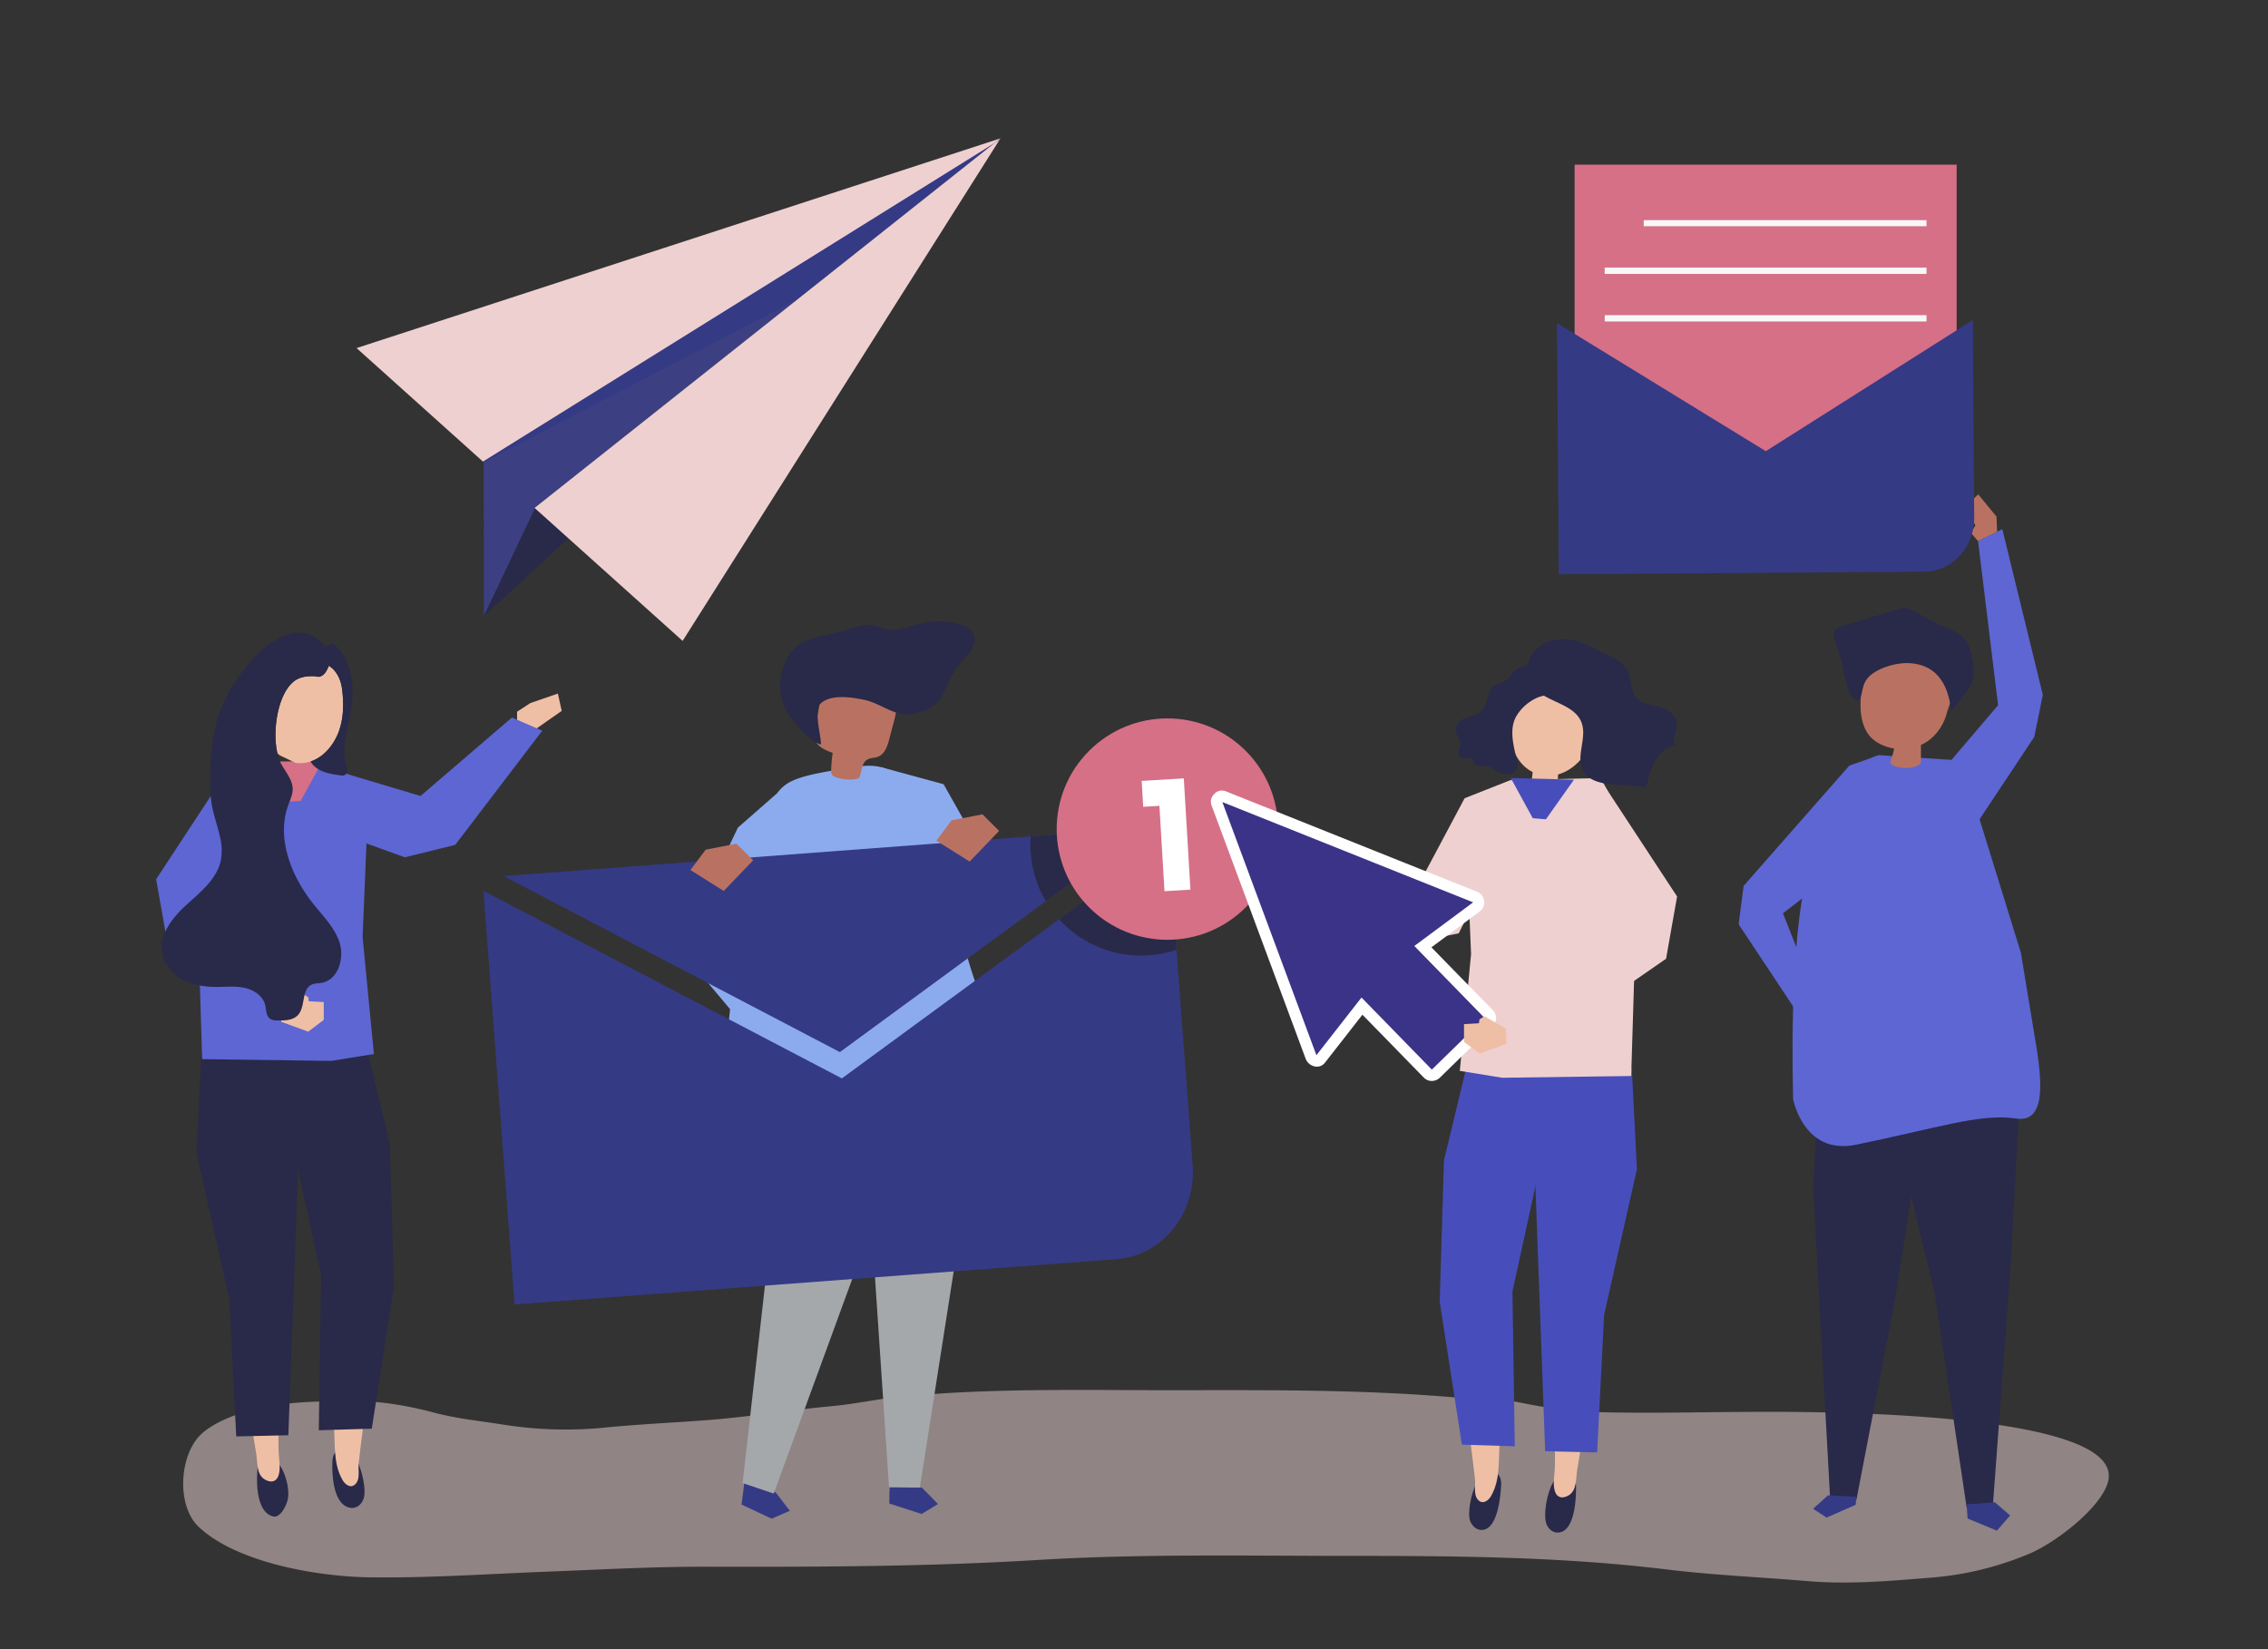 <svg xmlns="http://www.w3.org/2000/svg" viewBox="0 0 1100 800"><rect x="0" y="0" width="1100" height="800" fill="#333333" stroke="none"/><defs><style>.cls-1{opacity:0.5;}.cls-2{fill:#eed5d5;}.cls-3{fill:#292949;}.cls-4{fill:#353a85;}.cls-5{fill:#5d66d3;}.cls-6{fill:#b97262;}.cls-7{fill:#efbfa5;}.cls-8{fill:#d67086;}.cls-9{fill:#f7f7f7;}.cls-10{fill:#6d6e6f;opacity:0.13;}.cls-11{fill:#707f78;}.cls-12{fill:#efd0d0;}.cls-13{fill:#a5a8aa;}.cls-14{fill:#8cabef;}.cls-15{fill:#fff;}.cls-16{fill:#474ebb;}.cls-17{fill:#3b3387;}</style></defs><title>No msgs</title><g id="shadow"><g class="cls-1"><path class="cls-2" d="M517.33,674.26c-27.35.08-54.7.68-82,3.44C425,678.74,415,681,404.64,682c-20.61,1.85-40.85,5.29-61.53,6.88-16.66,1.28-33.38,2-50,3.66a193.37,193.37,0,0,1-48.25-1.34c-11.44-1.87-22.93-2.91-34.18-5.9-12.58-3.35-26.25-5.74-39.35-5.66-18.69.13-36.89.14-54.78,6-6.28,2.07-14,5.48-18.73,9.83-10.92,10-12.4,34.82-1.5,45.15,18.36,17.39,57.53,24.21,83.26,24.54,28.2.35,55.59-1.56,83.83-2.68,26.23-1,52.41-2.52,78.69-2.47,53.67.11,107.36,0,160.93-3.26,50.34-3.07,100.81-2,151.26-2,51.73,0,103.11.37,154.47,6.63,22.38,2.72,45.18,3.68,67.67,5.59,20.14,1.71,39.5,0,59.56-1.62a153.32,153.32,0,0,0,48.89-11.92c12.11-5.27,33.71-21.64,37.42-34.22C1032.73,684,875.53,684.8,851.4,684.88c-27,.09-54.22.89-81.2,0-11.35-.4-22.53-2.42-33.6-4.63s-22.15-1.64-33.34-2.57c-46.65-3.86-93.41-3.3-140.22-3.3C547.81,674.34,532.57,674.22,517.33,674.26Z"/></g></g><g id="object"><polygon class="cls-3" points="979.61 531.35 975.05 616.03 966.56 730.35 953.84 731.26 938.39 627.43 917.02 539.57 979.61 531.35"/><polygon class="cls-4" points="954.3 736.61 968.53 742.51 974.92 735.15 967.56 728.76 953.81 729.74 954.3 736.61"/><polygon class="cls-3" points="882.14 525.01 879.36 575.83 887.63 726.94 900.37 727.58 919.45 628.47 936.28 519.78 882.14 525.01"/><polygon class="cls-4" points="900.02 729.96 885.91 736.16 879.37 731.91 886.6 725.37 900.37 726.06 900.02 729.96"/><path class="cls-5" d="M951.3,368.93l-39.87-2.61s-22,3.27-34.81,56.33c-7.13,29.52-7.77,75.6-6.94,110.67,1.15,5,7.5,26.63,30.38,22,39.28-8,60.07-15.26,77.42-12.78,14.81,2.58,12.73-17.57,10.49-32.91l-7.82-47.46Z"/><path class="cls-6" d="M941.6,319.84c-10.1-1.8-20.48-3.35-30.41-.95-2.18.52-4.5,1.38-5.61,3.33a8.75,8.75,0,0,0-.83,2.45c-2.14,9.5-4.77,23.56,1.77,32a15.44,15.44,0,0,0,4.63,3.84,22,22,0,0,0,7.52,2.6,39.56,39.56,0,0,1-2,6.92c2.43,3.36,13.14,3.33,15-.06q0-4.31,0-8.61a21.13,21.13,0,0,0,3.66-2.1,24.16,24.16,0,0,0,8.8-13.06c1.67-5.64,4.13-11,5.64-16.77.55-2.09,1-4.47-.21-6.29s-3.77-2.51-6-2.92Z"/><path class="cls-3" d="M908.52,326.58c4.81-3.38,12.17-5.06,16.84-4.91,14.1.44,19.67,10.55,21,23.44C950,340,957,333.54,957.18,327.19c.14-5.2-.86-12.24-3.95-16.6-2.89-4.08-9.94-6.09-14.17-8.35l-12-6.38a7.73,7.73,0,0,0-2.62-1,7.87,7.87,0,0,0-3.27.51l-27.33,8.27c-1.75.53-3.74,1.28-4.32,3a5.86,5.86,0,0,0,.21,3.28c1.24,4.74,3.45,9.54,4.15,14.36.68,2.79,3,17.14,7.86,15.27,1.37-2.45,1.46-5.41,2.5-8A11.44,11.44,0,0,1,908.52,326.58Z"/><polygon class="cls-5" points="911.43 366.32 896.94 371.39 845.67 429.73 843.25 448.36 870.61 489.6 876.89 473.81 864.75 443 881.48 430.17 902.31 377.56 911.43 366.32"/><polygon class="cls-5" points="943.02 372.68 969.09 342.07 959.37 262.44 971.14 256.68 990.79 337.05 986.64 357.46 957.79 400.92 943.02 372.68"/><polygon class="cls-6" points="968.62 257.92 968.32 250.6 959.44 239.8 953.88 245.19 958.07 254.94 955.82 258.44 959.37 262.44 968.62 257.92"/><polygon class="cls-7" points="259.28 354.04 272.44 344.84 270.57 336.45 257.23 341.05 250.79 345.25 250.79 349.9 259.28 354.04"/><path class="cls-3" d="M134.25,708.88a5.25,5.25,0,0,0-4.73-2,5.36,5.36,0,0,0-4,3,10.1,10.1,0,0,0-.68,3.41c-.5,6-.45,20.25,7.54,22.3,3.36.87,6.14-4.5,7-7.52C140.79,723.49,138.79,713.88,134.25,708.88Z"/><path class="cls-7" d="M137.09,618.32l-.41,36.62c.48,16.26-2.06,32.62-1.57,48.88.11,3.74,1.09,7.68.14,11.39s-3.86,4.27-6.89,2.43c-4.05-2.46-3.4-8.2-4.07-12.39-1.86-11.52-4-23-6-34.49-.95-5.64,1-13.54.58-19.25L113,620.83Z"/><polygon class="cls-3" points="95.26 559.16 111.19 629.95 114.58 696.8 139.85 696.23 146.72 509.24 97.73 510.13 95.26 559.16"/><path class="cls-3" d="M170.39,704.57a5.11,5.11,0,0,0-4.8-1.75,5.47,5.47,0,0,0-3.84,3.23,10.59,10.59,0,0,0-.53,3.45c-.24,6,.42,20.3,8.47,21.88,3.39.67,6.06-1.89,6.82-5C177.67,721.79,175.13,709.31,170.39,704.57Z"/><path class="cls-7" d="M157.07,623.46,159.22,660c.17,10.16,1.53,20.24,2.58,30.33,1,9.37-.54,19.13,4.35,27.66,1.54,2.67,4.65,4.45,6.81,1.2,1.68-2.5.68-6.68,1-9.52,1.31-11.59,2.94-23.14,4.34-34.72.68-5.68-1.65-13.48-1.49-19.2l4.46-30.93Z"/><polygon class="cls-3" points="189.05 554.83 191.11 623.55 180.32 693.04 154.62 693.81 155.75 618.6 142.15 556.23 137.59 515.41 178.37 510.6 189.05 554.83"/><polygon class="cls-5" points="156.79 369.97 112.85 368.92 87.37 416.3 96.43 460.68 98.04 513.79 160.72 514.64 181.34 511.29 175.86 454.55 178.73 385.31 156.79 369.97"/><polygon class="cls-5" points="111.39 372.19 75.72 426.51 81.08 456.78 136.32 495.05 146.72 485.96 109.79 439.27 111.22 409.77 111.39 372.19"/><polygon class="cls-5" points="154.13 400.64 196.34 415.87 220.78 409.85 263 354.46 248.29 348.06 203.95 386.13 163.82 374.11 154.13 400.64"/><polygon class="cls-8" points="125.85 369.72 139.48 388.98 145.88 388.46 156.56 368.92 125.85 369.72"/><polygon class="cls-7" points="136.65 488.27 136.41 495.68 149.49 500.44 157.03 494.73 157.03 486.1 149.75 485.7 149.53 483.8 147.14 482.26 136.65 488.27"/><path class="cls-7" d="M142,331c2.85-2.51,6.11-3,9.74-3,1.72,0,2.29.44,3.18.28a4.27,4.27,0,0,0,1.51-.67c1.3-.81,2.46-2.93,3.07-4.66,3.37,2.14,5.83,6,6.5,11.85.74,6.37.72,13.09-1.46,19.47s-6.85,12.37-12.89,14.74c-.36.14-.71.26-1,.37a15.58,15.58,0,0,1-7.34.66l-7.62-3.64q-.57-.48-1.11-1C132,354.58,134.69,337.44,142,331Z"/><path class="cls-3" d="M78.62,462.31a17.06,17.06,0,0,0,4.72,8.94q.28-1.75.6-3.48-.31,1.73-.6,3.48a21.54,21.54,0,0,0,5.33,4c5,2.67,10.78,3.51,16.44,3.5,4.53,0,9.12-.52,13.55.45s8.81,3.85,9.93,8.24c.62,2.42.41,5.47,2.51,6.83a6.42,6.42,0,0,0,3.39.73c3.59.1,7.66,0,10.07-2.65,3.72-4.11,1.55-12.37,6.58-14.71,1.48-.68,3.18-.58,4.78-.85,6.82-1.15,10.15-8.86,9.49-15.93a17.12,17.12,0,0,0-.92-4.25c-2.81-7.85-9.33-13.68-14.27-20.4C140.57,423.11,134.05,405.57,140,390a41.71,41.71,0,0,0,1.58-4.43,11.37,11.37,0,0,0,.37-2.53c.09-4.63-3.36-8.45-5.59-12.51-.21-.38-.4-.78-.59-1.2a21.38,21.38,0,0,1-1.13-3.39c-.05-.18-.09-.37-.14-.56-6.84-6.82-9.58-19.49-5.07-29,.25-.54.52-1.06.81-1.58-.29.52-.56,1-.81,1.58-4.51,9.47-1.77,22.14,5.07,29-2.5-10.84.21-28,7.47-34.38,2.85-2.51,6.11-3,9.74-3,1.72,0,2.29.44,3.18.28a4.27,4.27,0,0,0,1.51-.67c1.3-.81,2.46-2.93,3.07-4.66,3.37,2.14,5.83,6,6.5,11.85.74,6.37.72,13.09-1.46,19.47s-6.85,12.37-12.89,14.74c-.36.14-.71.26-1,.37a8.4,8.4,0,0,0,1.17,1.63c3.31,3.64,8.63,4.49,13.51,5.12a3.53,3.53,0,0,0,1.77-.07,2.54,2.54,0,0,0,1.39-2.4,10,10,0,0,0-.62-2.87c-2.83-9.88,2.19-21.16,3-31.12s-1.21-20.76-9.19-27.48a21.26,21.26,0,0,0-3.93,1.51c-.12-.17-.25-.33-.38-.49-11.55-13.87-27.86-2-36.63,8.58-7.23,8.73-13.26,18.75-16,29.83-2.59,10.36-3.45,25.59-2.36,36.18.64,6.18,3.08,12.25,4.38,18.3a27,27,0,0,1,.36,11.32c-1.67,7.88-7.91,13.65-14,19.12-.55,1.43-1.1,2.87-1.65,4.33s-1.1,2.94-1.64,4.45c-.35,1-.68,1.95-1,2.95.33-1,.66-2,1-2.95q.81-2.26,1.64-4.45c.55-1.46,1.1-2.9,1.65-4.33l-2.5,2.26C83.75,445,77.08,453.28,78.62,462.31ZM139.35,325a25.72,25.72,0,0,1,2.76-1.61A25.72,25.72,0,0,0,139.35,325Z"/><rect class="cls-8" x="763.7" y="79.88" width="185.29" height="144.63"/><path class="cls-4" d="M755.15,156.71,756,278.58l177.41-1.28c13.42-.09,24.21-11.8,24.11-26.14l-.69-95.9-100.4,63.6Z"/><rect class="cls-9" x="797.22" y="106.79" width="137.16" height="2.95"/><rect class="cls-9" x="778.3" y="129.81" width="156.08" height="3.06"/><rect class="cls-9" x="778.3" y="152.89" width="156.08" height="3.06"/><polygon class="cls-4" points="260.21 245.73 234.66 298.98 234.59 223.64 485.32 67.09 260.21 245.73"/><polygon class="cls-10" points="234.65 224.21 385.25 146.08 259.49 247.23 234.85 298.14 234.65 224.21"/><polygon class="cls-3" points="234.66 298.98 259.44 246.55 484.77 67.86 234.66 298.98"/><polygon class="cls-11" points="484.77 67.86 485.32 67.09 482.4 69.35 484.77 67.86"/><polygon class="cls-12" points="484.77 67.86 482.4 69.35 259.5 246.22 259.25 246.37 331.08 310.9 484.77 67.86"/><polygon class="cls-12" points="485.32 67.09 172.94 168.85 234.23 223.91 482.4 69.35 485.32 67.09"/><polygon class="cls-4" points="360.66 722.05 359.66 729.86 374.27 736.7 383.08 732.87 376.28 724.06 361.67 714.24 360.66 722.05"/><polygon class="cls-13" points="360.17 719.43 371.44 619.84 357.88 508.34 360.93 484.62 421.5 482.32 423.68 520.92 413.51 619.99 375.26 724.52 360.17 719.43"/><polygon class="cls-14" points="427.18 372.13 457.65 380.42 492.88 442.86 476.19 458.31 452.7 430.49 427.18 372.13"/><polygon class="cls-13" points="465.94 493.48 466.1 593.99 445.87 723.37 431.31 723.22 423.3 603.58 404.57 483.82 465.94 493.48"/><polygon class="cls-4" points="431.33 729.36 447 734.41 454.95 729.6 447.15 721.65 431.41 721.49 431.33 729.36"/><path class="cls-14" d="M351.61,527.66c.14-4.35.38-8,.42-9.28.31-11.69,1.35-23.34,2.81-34.94,1.31-10.4,3-36.21,4.74-46.54,1.47-8.53,6.59-29.82,10.29-37.73,9.2-19.68,6.36-21.5,46.76-27.34,17.7-2.56,21.89,8.48,36.36,21.16,1.43,1.26,1.35,8.71,1.68,10.68.59,3.48,1.21,6.94,1.93,10.4.56,2.71,1.18,5.42,1.88,8.1h0s12.15,55.3,20.19,67.05,24.63,28.16-3.14,38.19a99.31,99.31,0,0,1-15,3.91s-22.71-2.52-34.39-2.43a198.65,198.65,0,0,0-32.13,3c-7.08,1.18-14.29,2.9-20.62,6.2-6,3.16-10.39,7.79-16.51,11.06a3.21,3.21,0,0,1-1.88.54C351.48,549.19,351.32,536.83,351.61,527.66Z"/><path class="cls-6" d="M416.67,377.38c-2,1-6.85,1.37-11.87-.6a2.62,2.62,0,0,1-1.68-2.46,68,68,0,0,1,.74-9.11c-3.77-1.32-8.12-3.3-8.77-7.24a11,11,0,0,1,.22-3.74q1.32-7.68,2.65-15.36a13.64,13.64,0,0,1,1.6-5.11c1.69-2.67,5-3.83,8.07-4.37,7.93-1.38,16.57.34,22.72,5.53a12.41,12.41,0,0,1,3.83,5.06c1.12,3.11.28,6.54-.55,9.74-.78,2.94-1.55,5.89-2.33,8.84-.89,3.39-2.17,7.24-5.44,8.51-1.73.68-3.78.48-5.35,1.48C417.74,370.31,418.11,374.43,416.67,377.38Z"/><path class="cls-3" d="M462.43,326.32a34.77,34.77,0,0,1,2.55-3.67c2-2.5,4.54-4.65,6.18-7.43s2.21-6.56.25-9.12a10,10,0,0,0-5.32-3.07,38.68,38.68,0,0,0-20.34-.37c-6.34,1.61-12,4.28-18.38,1.9-6-2.24-10.32-1.33-16.58.91-6.78,2.41-15.88,3-22,6.4a18,18,0,0,0-6.2,6.11,27.25,27.25,0,0,0-.07,28.83,37.61,37.61,0,0,0,4.24,5.35c3.2,3.47,7,7.75,11.42,9,.1-3.94-3.48-16.34-.46-19.57,4.79-5.11,15.64-3.33,21.58-2.07,6.49,1.37,12.27,6,18.71,6.95,4.63.71,10.53-1.56,14.47-3.95C457.33,339.6,459.59,331,462.43,326.32Z"/><polygon class="cls-14" points="383.08 379.39 357.88 401.48 329.76 460.58 365.27 502.83 371.39 479.2 383.08 379.39"/><polygon class="cls-4" points="555.84 401.51 244.24 424.97 407.35 510.37 555.84 401.51"/><path class="cls-4" d="M234.47,432.13l15.1,200.66,292.1-22c22.09-1.66,38.56-22.15,36.78-45.77l-11.88-157.9-158.26,116Z"/><path class="cls-3" d="M499.93,405.72a54.19,54.19,0,0,0,0,8.16,53.59,53.59,0,0,0,7.3,23.27l48.62-35.64Z"/><path class="cls-3" d="M557.5,463.39a53.72,53.72,0,0,0,13.1-2.64l-4-53.62L513.68,445.9A53.61,53.61,0,0,0,557.5,463.39Z"/><circle class="cls-8" cx="566.2" cy="402.2" r="53.7" transform="translate(-118.56 518.16) rotate(-45)"/><polygon class="cls-15" points="577.37 431.56 564.79 432.31 562.33 390.91 554.47 391.38 553.72 378.81 574.15 377.59 577.37 431.56"/><path class="cls-3" d="M755,716.62a5.21,5.21,0,0,1,4.72-2,5.33,5.33,0,0,1,4,3,10.29,10.29,0,0,1,.68,3.4c-.15-1.8,1.09,20-7.53,22.26-3.35.86-6.13-1.53-7-4.54C748.48,734.18,750.47,721.61,755,716.62Z"/><path class="cls-7" d="M752.17,626.26l.42,36.54c-.49,16.23,2,32.54,1.56,48.77-.11,3.73-1.09,7.67-.15,11.37s3.86,4.26,6.88,2.42c4-2.45,3.39-8.18,4.07-12.36,1.85-11.5,4-22.93,5.95-34.41.94-5.63-1-13.52-.58-19.21l5.9-30.62Z"/><polygon class="cls-16" points="793.91 567.23 778.01 637.87 774.63 704.57 749.42 704 742.56 517.42 791.44 518.31 793.91 567.23"/><path class="cls-3" d="M718.94,715.3a5.11,5.11,0,0,1,4.8-1.75,5.43,5.43,0,0,1,3.82,3.22,10.3,10.3,0,0,1,.54,3.45c-.08-1.87-.11,20.19-8.46,21.83-3.38.66-6-1.89-6.8-4.95C711.69,732.48,714.21,720,718.94,715.3Z"/><path class="cls-7" d="M732.23,631.39l-2.14,36.48c-.17,10.13-1.52,20.19-2.57,30.26-1,9.35.54,19.09-4.35,27.6-1.53,2.67-4.63,4.44-6.79,1.2-1.67-2.5-.68-6.66-1-9.5-1.31-11.56-2.93-23.09-4.32-34.64-.68-5.67,1.64-13.45,1.48-19.16l-4.45-30.86Z"/><polygon class="cls-16" points="700.33 562.91 698.27 631.48 709.03 700.81 734.68 701.58 733.55 626.54 747.12 564.31 751.68 523.58 710.98 518.78 700.33 562.91"/><polygon class="cls-12" points="732.52 378.46 776.36 377.41 801.78 424.69 792.75 468.97 791.14 521.96 728.6 522.81 708.02 519.47 713.48 462.85 710.35 387.22 732.52 378.46"/><polygon class="cls-12" points="777.82 380.67 813.4 434.88 808.06 465.08 752.94 503.26 742.56 494.19 779.41 447.61 777.98 418.17 777.82 380.67"/><polygon class="cls-12" points="730.33 407.11 707.49 452.76 682.87 457.65 621.52 430.86 632.1 418.86 688.05 429.1 710.35 387.22 730.33 407.11"/><path class="cls-7" d="M735.26,341.73c6.61-19.22,32-12,37.21,5.09,3.41,11.16-5.21,25.65-16.77,28.85a11.16,11.16,0,0,0-.09,1.2,37.23,37.23,0,0,1-.5,5.35c-.1.66-10.22-1.28-11.35-1.5a1.54,1.54,0,0,1-1-.52c-.41-.63.25-2.51.33-3.21s.17-1.67.26-2.5c-5.71-2.79-9.31-8.72-10.31-14.75S733.28,347.5,735.26,341.73Z"/><path class="cls-3" d="M751.81,324.36a10.06,10.06,0,0,1,2.29,5.16,8.05,8.05,0,0,1,.2,3.34c-.94,4.36-5.27,4.13-8.61,5.54a22.32,22.32,0,0,0-10,8.6c-3.62,5.76-2,13.17-.52,19.52.51,2.24,1.56,5.56-.18,7.56s-5.84,1.71-8,.67c-1.93-.95-3.52-2.72-5.64-3.07s-5.27.61-6.31-1.45a13.93,13.93,0,0,0-.69-1.8c-1.24-1.77-4.32.31-6.07-.94-1.07-.77-1.06-2.41-.7-3.7s1-2.61.72-3.93a12.92,12.92,0,0,0-1.54-3.06,6,6,0,0,1,.83-6.41c2.77-3.19,8.11-2.59,11.07-5.59,1.54-1.57,2.14-3.83,2.71-6s1.27-4.39,2.92-5.84c2-1.79,5-1.48,7-3.6,1.18-1.25,2-2.88,3.29-4,1.75-1.43,5.16-2.53,7.33-3.26A9.53,9.53,0,0,1,751.81,324.36Z"/><path class="cls-3" d="M767.86,355c.12,6.32-3,13.16-.11,18.73s10.27,6.63,16.52,6.92c1,.05,14.21,1.19,14.26.94,1-4.41,2-8.9,4.31-12.77s6.16-7.07,10.56-7.35c-1.27-.22-1.91-1.78-1.76-3.09a19.87,19.87,0,0,1,1.22-3.76,8.87,8.87,0,0,0-2.31-8.89c-4.67-4.35-13.12-2.54-17.12-7.54-2.48-3.09-2.18-7.58-3.48-11.36-2.51-7.31-10.52-8.84-16.5-12.14-6.31-3.48-12.25-5.39-19.54-4.18-9,1.51-15.74,10.7-12.26,19.36C746.12,341,764,340,767.32,351.31A13.71,13.71,0,0,1,767.86,355Z"/><polygon class="cls-16" points="763.39 378.21 749.79 397.43 743.4 396.91 732.74 377.41 763.39 378.21"/><path class="cls-15" d="M694.42,522.83a3.87,3.87,0,0,1-2.79-1.15l-31-31.76-19.25,24.63a3.4,3.4,0,0,1-2.74,1.36,4.48,4.48,0,0,1-4-2.83l-45.62-122.8a3.52,3.52,0,0,1,.87-3.95A3.38,3.38,0,0,1,592.6,385a3.85,3.85,0,0,1,1.46.3l121.63,48.64a4.16,4.16,0,0,1,2.69,3.3,4.1,4.1,0,0,1-1.74,3.83L692,459.36l30.91,31.69a4,4,0,0,1,0,5.63l-25.63,25a4.08,4.08,0,0,1-2.84,1.15Zm-34.17-42.92a4.16,4.16,0,0,1,2.91,1.16l31.36,32.16,19.92-19.44-31.3-32.09a3.87,3.87,0,0,1-1.14-3,4.39,4.39,0,0,1,1.8-3.11l22.62-16.78L599.7,396.09l40,107.75,17.67-22.62A3.58,3.58,0,0,1,660.25,479.91Z"/><path class="cls-15" d="M724,490l-15-15.34-14.75-15.12,10.26-7.61,13-9.67a5.58,5.58,0,0,0,2.33-5.22,5.67,5.67,0,0,0-3.62-4.51L674.9,416l-65.34-26.13-8.89-3.55-6.06-2.43a5.5,5.5,0,0,0-2-.4,4.86,4.86,0,0,0-3.79,1.82,5,5,0,0,0-1.16,5.49l1.64,4.42,13.86,37.32,24.51,66,2.83,7.62,2.77,7.47a6,6,0,0,0,5.41,3.81,4.93,4.93,0,0,0,3.93-1.93l9.79-12.54,8.39-10.74,11.6,11.88,14,14.35,4.19,4.29a5.32,5.32,0,0,0,3.86,1.61,5.6,5.6,0,0,0,3.89-1.58l12.61-12.3,13-12.7A5.49,5.49,0,0,0,724,490Zm-2.13,5.61-25.62,25a2.62,2.62,0,0,1-1.8.72,2.41,2.41,0,0,1-1.72-.7l-4.19-4.3-28-28.68-20.3,26a1.93,1.93,0,0,1-1.56.78,2.94,2.94,0,0,1-2.59-1.85l-5.61-15.09q-12.26-33-24.5-66l-15.51-41.75a2,2,0,0,1,.57-2.4,1.88,1.88,0,0,1,1.57-.86,2.39,2.39,0,0,1,.9.19l15,6,65.34,26.12,41.35,16.54a2.53,2.53,0,0,1,.61,4.54l-26,19.32,2.19,2.24,29.92,30.67A2.52,2.52,0,0,1,721.84,495.61Z"/><path class="cls-15" d="M684.21,460.66a2.54,2.54,0,0,1,.49-3.91l24.77-18.38-10.58-4.23L633.55,408l-36.43-14.57q1.86,5,3.73,10.06,12.25,33,24.5,66,7,18.71,13.9,37.42l19.32-24.74a2.11,2.11,0,0,1,1.68-.73,2.61,2.61,0,0,1,1.83.71l4.19,4.3,28.23,28.93,22.06-21.53-2.42-2.49Zm10.34,50.45-6.23-6.39-19.9-20.4-.64-.65L664.23,480a5.55,5.55,0,0,0-4-1.62,5.06,5.06,0,0,0-4,1.89l-9.66,12.36-6.36,8.14-4.81-12.95-7.22-19.43-24.5-66-1.38-3.71,30.16,12.06,32.67,13.06,32.66,13.06,5.42,2.17.18.07L695.51,445l-12.6,9.35a5.85,5.85,0,0,0-2.4,4.2,5.32,5.32,0,0,0,1.56,4.21l15,15.34,15,15.34.33.34Z"/><polygon class="cls-17" points="592.85 389.08 638.47 511.88 660.34 483.89 694.45 518.86 707.26 506.36 720.08 493.86 685.96 458.89 714.49 437.72 592.85 389.08"/><polygon class="cls-7" points="730.4 498.96 730.64 506.36 717.59 511.11 710.06 505.41 710.06 496.8 717.32 496.39 717.55 494.5 719.92 492.97 730.4 498.96"/><polygon class="cls-6" points="334.86 422.04 342.25 412.18 357.23 409.27 365.3 417.32 351.01 432.2 334.86 422.04"/><polygon class="cls-6" points="454.14 407.79 461.52 397.93 476.51 395.02 484.58 403.07 470.29 417.95 454.14 407.79"/></g></svg>